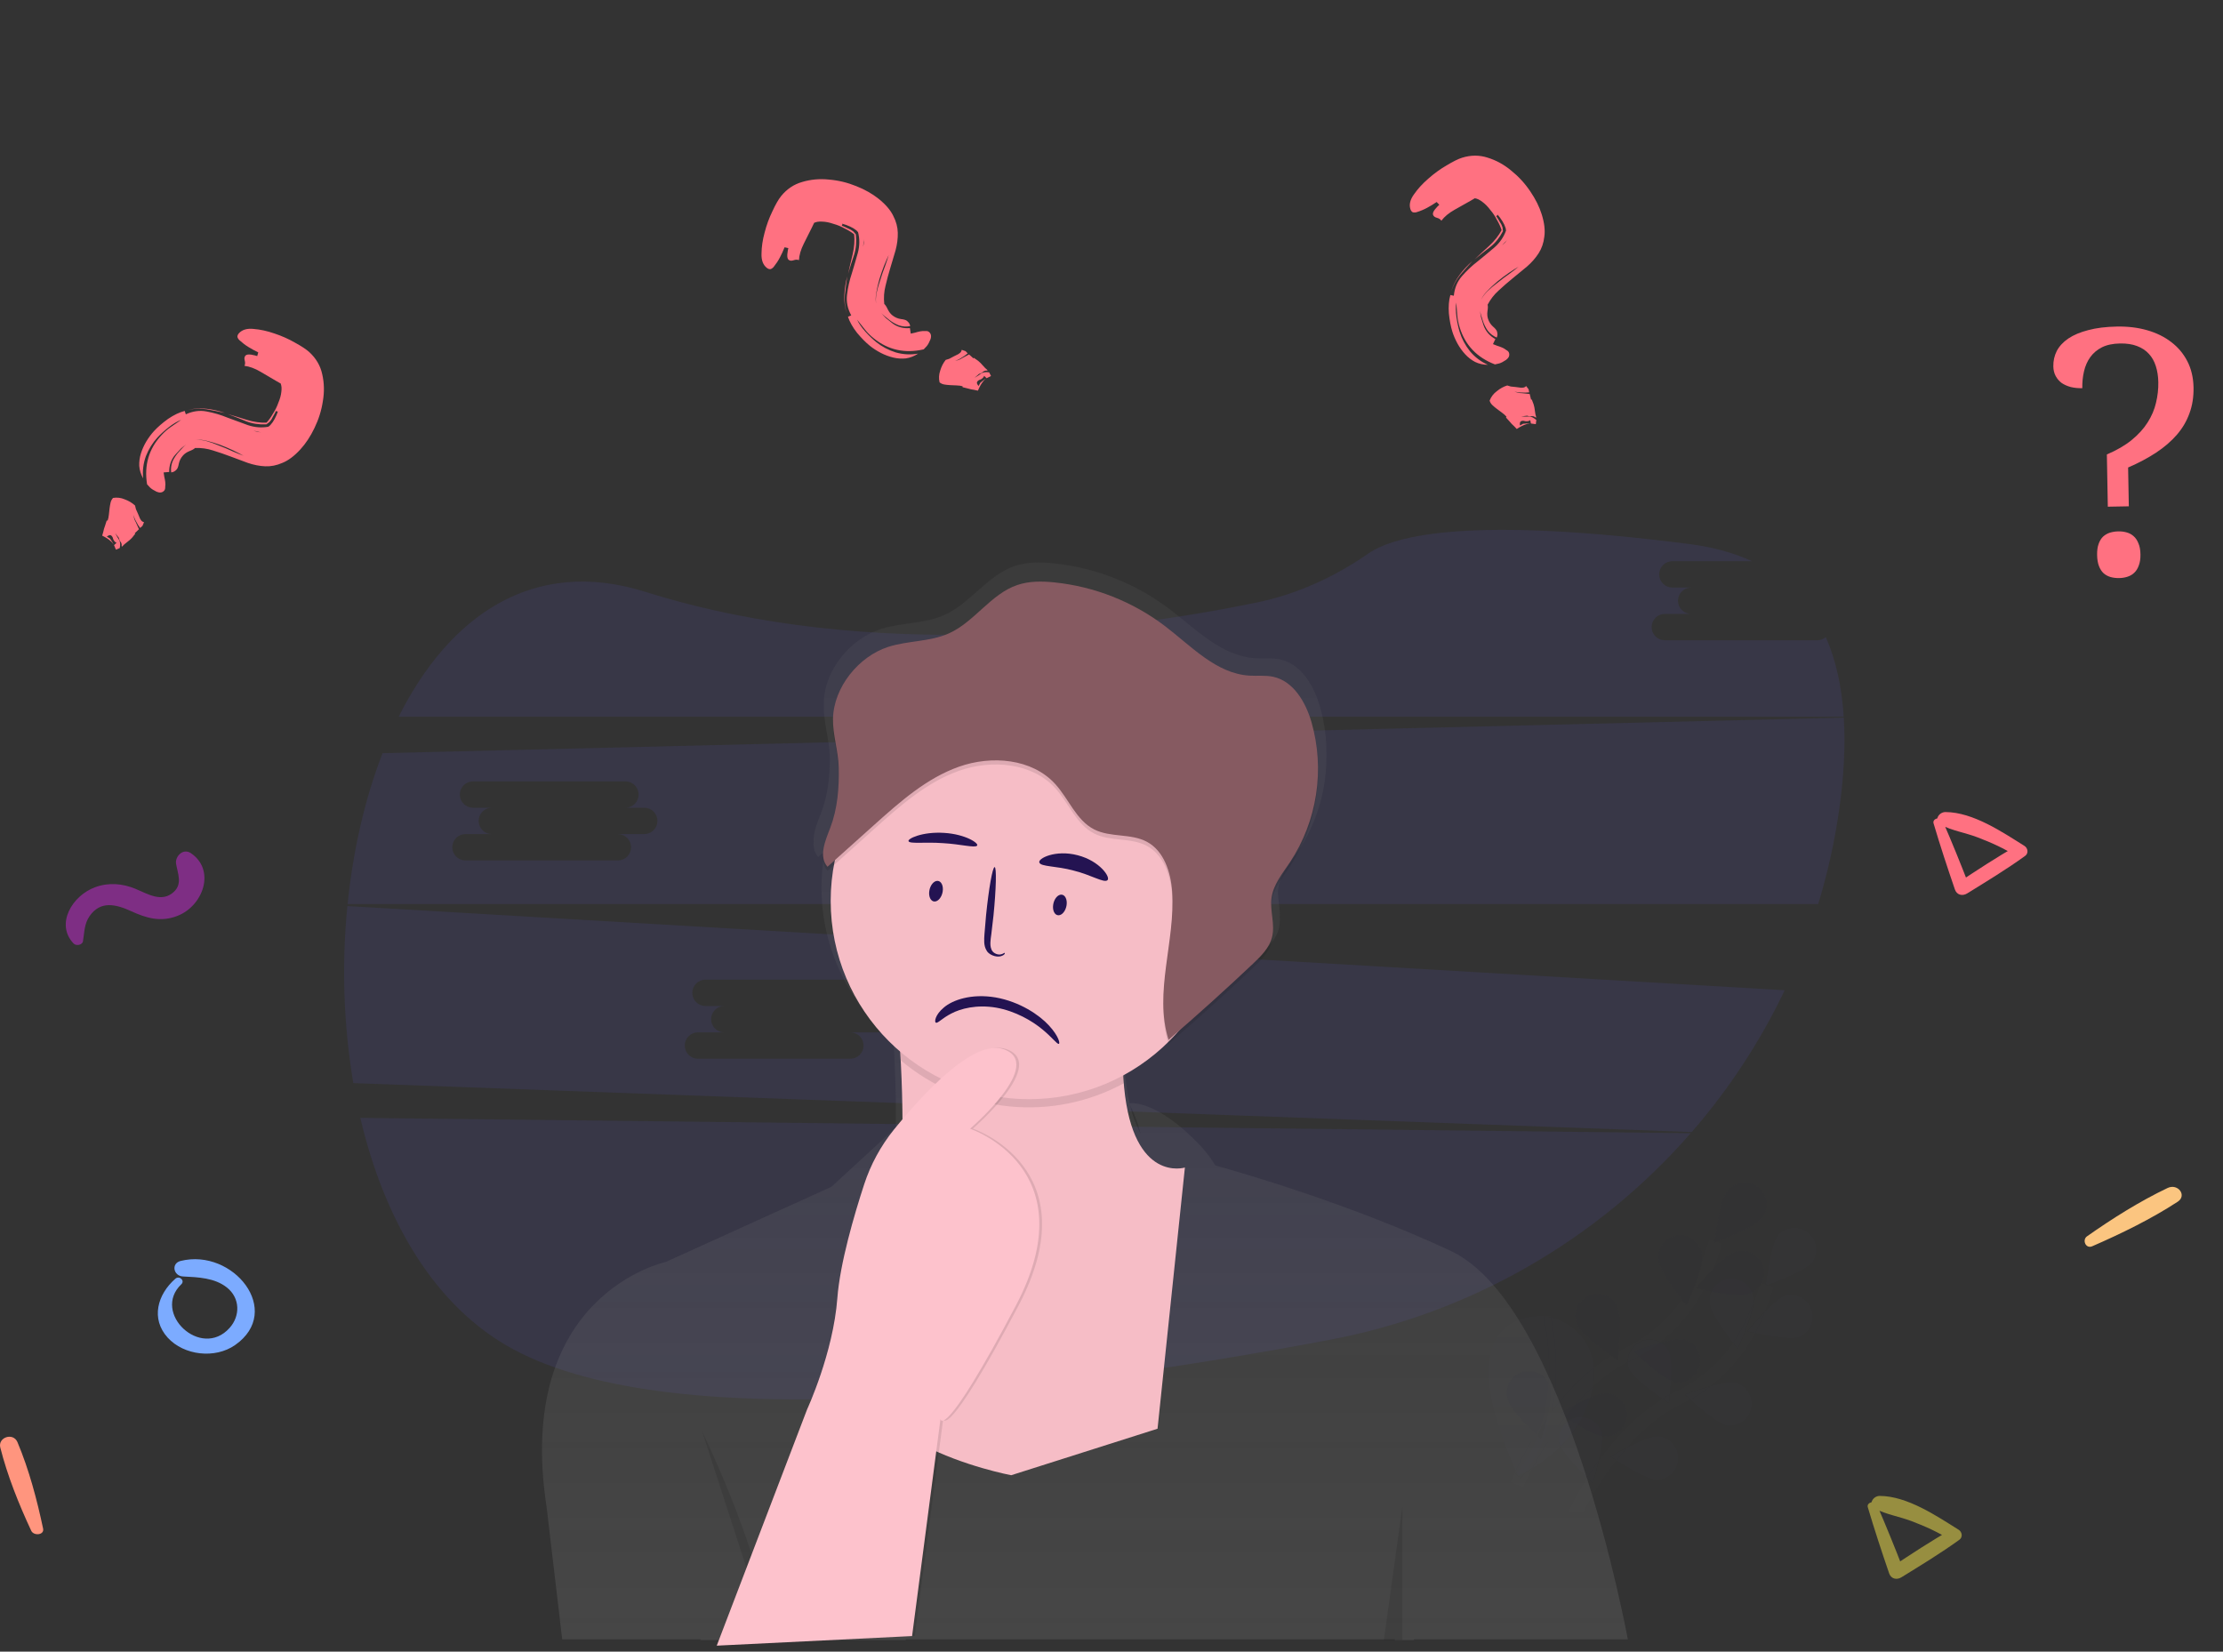 <svg viewBox="0 0 323 240" fill="none" xmlns="http://www.w3.org/2000/svg">
<rect x="0" y="0" width="323" height="240" fill="#333333" stroke="none"/>
<g opacity="0.1">
<path opacity="0.1" d="M224.555 191.286C224.555 191.286 208.992 189.265 220.599 214.453C220.599 214.453 231.176 209.92 231.597 199.697C231.683 197.707 231.036 195.755 229.778 194.211C228.521 192.667 226.741 191.637 224.776 191.317L224.555 191.286Z" fill="#6C63FF"/>
<path opacity="0.1" d="M224.784 191.248C224.784 191.248 228.307 205.292 220.611 214.455" stroke="#535461" stroke-miterlimit="10"/>
<path opacity="0.1" d="M220.4 215.752C220.4 215.752 226.004 201.942 236.467 196.819C240.873 194.699 244.472 191.205 246.723 186.864C247.774 184.797 248.634 182.637 249.292 180.412" stroke="#556153" stroke-width="2" stroke-miterlimit="10"/>
<path opacity="0.1" d="M255.867 177.148C254.776 178.519 249.131 180.526 249.131 180.526C249.131 180.526 249.81 174.564 250.901 173.203C251.15 172.848 251.469 172.547 251.839 172.32C252.208 172.092 252.62 171.943 253.049 171.881C253.479 171.818 253.916 171.845 254.335 171.958C254.754 172.071 255.145 172.269 255.484 172.539C255.824 172.809 256.105 173.145 256.309 173.528C256.514 173.91 256.638 174.331 256.674 174.763C256.71 175.195 256.657 175.63 256.519 176.041C256.38 176.453 256.159 176.831 255.869 177.153L255.867 177.148Z" fill="#6C63FF"/>
<path opacity="0.1" d="M253.93 188.007C252.268 188.565 246.442 187.176 246.442 187.176C246.442 187.176 250.248 182.55 251.909 181.992C252.311 181.827 252.743 181.746 253.178 181.755C253.613 181.764 254.041 181.862 254.437 182.042C254.832 182.223 255.186 182.483 255.477 182.806C255.768 183.13 255.99 183.509 256.128 183.921C256.267 184.333 256.319 184.77 256.282 185.203C256.246 185.636 256.12 186.057 255.914 186.44C255.708 186.823 255.426 187.16 255.084 187.429C254.743 187.699 254.35 187.895 253.93 188.007Z" fill="#6C63FF"/>
<path opacity="0.1" d="M243.426 200.845C241.711 200.49 237.381 196.349 237.381 196.349C237.381 196.349 243.001 194.276 244.718 194.632C245.495 194.848 246.16 195.352 246.58 196.041C246.999 196.729 247.141 197.552 246.977 198.341C246.813 199.131 246.355 199.829 245.695 200.293C245.036 200.758 244.225 200.954 243.426 200.843V200.845Z" fill="#6C63FF"/>
<path opacity="0.1" d="M233.292 208.77C231.541 208.708 226.574 205.36 226.574 205.36C226.574 205.36 231.764 202.363 233.515 202.427C234.317 202.509 235.059 202.892 235.589 203.5C236.119 204.108 236.398 204.895 236.37 205.701C236.342 206.508 236.008 207.273 235.437 207.842C234.865 208.412 234.098 208.742 233.292 208.768V208.77Z" fill="#6C63FF"/>
<path opacity="0.1" d="M241.018 183.288C241.242 185.026 245.036 189.66 245.036 189.66C245.036 189.66 247.533 184.216 247.311 182.477C247.283 182.043 247.167 181.619 246.97 181.231C246.772 180.844 246.497 180.501 246.161 180.224C245.826 179.947 245.437 179.742 245.019 179.622C244.601 179.501 244.163 179.468 243.731 179.523C243.3 179.579 242.885 179.722 242.511 179.945C242.137 180.167 241.813 180.464 241.559 180.817C241.304 181.17 241.125 181.571 241.032 181.996C240.939 182.421 240.934 182.861 241.018 183.288Z" fill="#6C63FF"/>
<path opacity="0.1" d="M229.282 192.714C230.015 194.304 235.023 197.592 235.023 197.592C235.023 197.592 235.778 191.649 235.045 190.06C234.888 189.654 234.651 189.284 234.346 188.974C234.041 188.664 233.676 188.42 233.274 188.256C232.871 188.093 232.439 188.013 232.004 188.024C231.569 188.034 231.141 188.133 230.747 188.315C230.352 188.497 229.999 188.758 229.709 189.082C229.419 189.406 229.198 189.786 229.061 190.198C228.924 190.611 228.873 191.047 228.911 191.48C228.949 191.913 229.075 192.334 229.282 192.716V192.714Z" fill="#6C63FF"/>
<path opacity="0.1" d="M219.132 203.432C219.585 205.125 223.967 209.211 223.967 209.211C223.967 209.211 225.715 203.482 225.26 201.789C225.176 201.362 225.004 200.957 224.757 200.599C224.509 200.241 224.191 199.938 223.821 199.708C223.452 199.478 223.039 199.326 222.608 199.262C222.178 199.198 221.739 199.224 221.318 199.336C220.898 199.449 220.505 199.647 220.164 199.918C219.823 200.188 219.542 200.526 219.337 200.91C219.132 201.294 219.008 201.716 218.973 202.15C218.938 202.584 218.992 203.02 219.132 203.432Z" fill="#6C63FF"/>
<path opacity="0.25" d="M255.867 177.148C254.776 178.519 249.131 180.526 249.131 180.526C249.131 180.526 249.81 174.564 250.901 173.203C251.15 172.848 251.469 172.547 251.839 172.32C252.208 172.092 252.62 171.943 253.049 171.881C253.479 171.818 253.916 171.845 254.335 171.958C254.754 172.071 255.145 172.269 255.484 172.539C255.824 172.809 256.105 173.145 256.309 173.528C256.514 173.91 256.638 174.331 256.674 174.763C256.71 175.195 256.657 175.63 256.519 176.041C256.38 176.453 256.159 176.831 255.869 177.153L255.867 177.148Z" fill="black"/>
<path opacity="0.25" d="M253.93 188.007C252.268 188.565 246.442 187.176 246.442 187.176C246.442 187.176 250.248 182.55 251.909 181.992C252.311 181.827 252.743 181.746 253.178 181.755C253.613 181.764 254.041 181.862 254.437 182.042C254.832 182.223 255.186 182.483 255.477 182.806C255.768 183.13 255.99 183.509 256.128 183.921C256.267 184.333 256.319 184.77 256.282 185.203C256.246 185.636 256.12 186.057 255.914 186.44C255.708 186.823 255.426 187.16 255.084 187.429C254.743 187.699 254.35 187.895 253.93 188.007Z" fill="black"/>
<path opacity="0.25" d="M243.426 200.845C241.711 200.49 237.381 196.349 237.381 196.349C237.381 196.349 243.001 194.276 244.718 194.632C245.495 194.848 246.16 195.352 246.58 196.041C246.999 196.729 247.141 197.552 246.977 198.341C246.813 199.131 246.355 199.829 245.695 200.293C245.036 200.758 244.225 200.954 243.426 200.843V200.845Z" fill="black"/>
<path opacity="0.25" d="M233.292 208.77C231.541 208.708 226.574 205.36 226.574 205.36C226.574 205.36 231.764 202.363 233.515 202.427C234.317 202.509 235.059 202.892 235.589 203.5C236.119 204.108 236.398 204.895 236.37 205.701C236.342 206.508 236.008 207.273 235.437 207.842C234.865 208.412 234.098 208.742 233.292 208.768V208.77Z" fill="black"/>
<path opacity="0.25" d="M241.018 183.288C241.242 185.026 245.036 189.66 245.036 189.66C245.036 189.66 247.533 184.216 247.311 182.477C247.283 182.043 247.167 181.619 246.97 181.231C246.772 180.844 246.497 180.501 246.161 180.224C245.826 179.947 245.437 179.742 245.019 179.622C244.601 179.501 244.163 179.468 243.731 179.523C243.3 179.579 242.885 179.722 242.511 179.945C242.137 180.167 241.813 180.464 241.559 180.817C241.304 181.17 241.125 181.571 241.032 181.996C240.939 182.421 240.934 182.861 241.018 183.288Z" fill="black"/>
<path opacity="0.25" d="M229.282 192.714C230.015 194.304 235.023 197.592 235.023 197.592C235.023 197.592 235.778 191.649 235.045 190.06C234.888 189.654 234.651 189.284 234.346 188.974C234.041 188.664 233.676 188.42 233.274 188.256C232.871 188.093 232.439 188.013 232.004 188.024C231.569 188.034 231.141 188.133 230.747 188.315C230.352 188.497 229.999 188.758 229.709 189.082C229.419 189.406 229.198 189.786 229.061 190.198C228.924 190.611 228.873 191.047 228.911 191.48C228.949 191.913 229.075 192.334 229.282 192.716V192.714Z" fill="black"/>
<path opacity="0.25" d="M219.132 203.432C219.585 205.125 223.967 209.211 223.967 209.211C223.967 209.211 225.715 203.482 225.26 201.789C225.176 201.362 225.004 200.957 224.757 200.599C224.509 200.241 224.191 199.938 223.821 199.708C223.452 199.478 223.039 199.326 222.608 199.262C222.178 199.198 221.739 199.224 221.318 199.336C220.898 199.449 220.505 199.647 220.164 199.918C219.823 200.188 219.542 200.526 219.337 200.91C219.132 201.294 219.008 201.716 218.973 202.15C218.938 202.584 218.992 203.02 219.132 203.432Z" fill="black"/>
<path opacity="0.1" d="M227.863 222.035C227.863 222.035 233.467 208.225 243.931 203.103C248.335 200.98 251.931 197.486 254.18 193.145C255.232 191.078 256.092 188.918 256.749 186.693" stroke="#556153" stroke-width="2" stroke-miterlimit="10"/>
<path opacity="0.1" d="M263.321 183.427C262.23 184.798 256.584 186.805 256.584 186.805C256.584 186.805 257.264 180.843 258.355 179.482C258.896 178.88 259.647 178.508 260.454 178.441C261.261 178.373 262.063 178.616 262.697 179.12C263.331 179.624 263.749 180.351 263.865 181.153C263.981 181.954 263.787 182.769 263.322 183.433L263.321 183.427Z" fill="#6C63FF"/>
<path opacity="0.1" d="M261.387 194.286C259.726 194.844 253.9 193.455 253.9 193.455C253.9 193.455 257.705 188.829 259.366 188.271C260.147 188.064 260.977 188.162 261.688 188.544C262.399 188.927 262.938 189.566 263.195 190.331C263.452 191.097 263.409 191.932 263.073 192.666C262.737 193.4 262.134 193.98 261.387 194.286Z" fill="#6C63FF"/>
<path opacity="0.1" d="M250.883 207.132C249.169 206.776 244.839 202.635 244.839 202.635C244.839 202.635 250.458 200.563 252.175 200.919C252.952 201.135 253.617 201.639 254.037 202.328C254.456 203.016 254.598 203.839 254.434 204.628C254.27 205.418 253.812 206.116 253.153 206.58C252.493 207.045 251.682 207.241 250.883 207.13V207.132Z" fill="#6C63FF"/>
<path opacity="0.1" d="M240.748 215.047C238.997 214.985 234.029 211.637 234.029 211.637C234.029 211.637 239.219 208.644 240.97 208.706C241.773 208.788 242.514 209.171 243.044 209.779C243.575 210.387 243.854 211.174 243.826 211.98C243.797 212.787 243.464 213.552 242.892 214.121C242.32 214.691 241.554 215.021 240.748 215.047Z" fill="#6C63FF"/>
<path opacity="0.1" d="M248.473 189.575C248.698 191.313 252.491 195.947 252.491 195.947C252.491 195.947 254.989 190.503 254.766 188.764C254.739 188.33 254.623 187.906 254.425 187.518C254.227 187.131 253.952 186.788 253.617 186.511C253.281 186.234 252.893 186.029 252.475 185.909C252.057 185.788 251.618 185.755 251.187 185.81C250.756 185.866 250.34 186.009 249.966 186.232C249.593 186.454 249.269 186.751 249.014 187.104C248.76 187.457 248.581 187.858 248.487 188.283C248.394 188.708 248.39 189.148 248.473 189.575Z" fill="#6C63FF"/>
<path opacity="0.1" d="M236.74 198.985C237.473 200.575 242.48 203.864 242.48 203.864C242.48 203.864 243.235 197.92 242.502 196.331C242.117 195.62 241.477 195.083 240.71 194.828C239.944 194.573 239.109 194.619 238.375 194.958C237.642 195.296 237.064 195.901 236.761 196.649C236.457 197.397 236.449 198.234 236.74 198.987V198.985Z" fill="#6C63FF"/>
<path opacity="0.1" d="M226.59 209.715C227.043 211.408 231.424 215.494 231.424 215.494C231.424 215.494 233.173 209.765 232.718 208.072C232.458 207.308 231.917 206.672 231.205 206.292C230.494 205.913 229.664 205.818 228.885 206.027C228.106 206.235 227.435 206.733 227.009 207.418C226.583 208.103 226.433 208.924 226.59 209.715Z" fill="#6C63FF"/>
</g>
<path opacity="0.1" d="M52.355 162.438C55.804 177.181 63.107 189.926 74.647 196.104C98.631 208.943 152.721 202.322 193.09 194.713C213.487 190.883 232.002 180.3 245.654 164.669L52.355 162.438Z" fill="#6C63FF"/>
<path opacity="0.1" d="M264.046 93.037H241.896C241.388 93.037 240.901 92.836 240.542 92.477C240.183 92.118 239.982 91.631 239.982 91.123C239.982 90.615 240.183 90.128 240.542 89.769C240.901 89.41 241.388 89.208 241.896 89.208H245.725C245.217 89.208 244.73 89.007 244.371 88.648C244.012 88.289 243.811 87.802 243.811 87.294C243.811 86.786 244.012 86.299 244.371 85.94C244.73 85.581 245.217 85.379 245.725 85.379H242.991C242.483 85.379 241.996 85.178 241.637 84.819C241.278 84.46 241.076 83.973 241.076 83.465C241.076 82.957 241.278 82.47 241.637 82.111C241.996 81.752 242.483 81.55 242.991 81.55H254.552C251.986 80.358 248.988 79.51 245.534 79.064C214.012 75.015 202.757 77.693 198.787 80.455C193.889 83.853 188.424 86.353 182.584 87.557C163.133 91.565 126.76 96.394 93.793 86.007C77.407 80.841 65.229 89.568 57.93 104.145H267.891C267.617 99.909 266.796 95.998 265.29 92.573C264.944 92.872 264.503 93.037 264.046 93.037Z" fill="#6C63FF"/>
<path opacity="0.1" d="M50.475 131.664C49.624 140.239 49.914 148.889 51.335 157.388L245.805 164.5C251.218 158.273 255.763 151.341 259.316 143.894L50.475 131.664ZM127.39 150.014H123.561C124.069 150.014 124.556 150.216 124.915 150.575C125.274 150.934 125.475 151.421 125.475 151.929C125.475 152.437 125.274 152.924 124.915 153.283C124.556 153.642 124.069 153.843 123.561 153.843H101.411C100.903 153.843 100.416 153.642 100.057 153.283C99.698 152.924 99.497 152.437 99.497 151.929C99.497 151.421 99.698 150.934 100.057 150.575C100.416 150.216 100.903 150.014 101.411 150.014H105.24C104.732 150.014 104.245 149.813 103.886 149.454C103.527 149.094 103.326 148.608 103.326 148.1C103.326 147.592 103.527 147.105 103.886 146.746C104.245 146.387 104.732 146.185 105.24 146.185H102.506C101.998 146.185 101.511 145.984 101.152 145.624C100.793 145.265 100.591 144.778 100.591 144.271C100.591 143.763 100.793 143.276 101.152 142.917C101.511 142.558 101.998 142.356 102.506 142.356H124.656C125.163 142.356 125.65 142.558 126.009 142.917C126.368 143.276 126.57 143.763 126.57 144.271C126.57 144.778 126.368 145.265 126.009 145.624C125.65 145.984 125.163 146.185 124.656 146.185H127.39C127.898 146.185 128.385 146.387 128.744 146.746C129.103 147.105 129.304 147.592 129.304 148.1C129.304 148.608 129.103 149.094 128.744 149.454C128.385 149.813 127.898 150.014 127.39 150.014Z" fill="#6C63FF"/>
<path opacity="0.1" d="M267.901 104.278L55.586 109.445C53.004 116.083 51.301 123.589 50.507 131.368H264.181C265.576 126.798 266.608 122.125 267.267 117.393C267.903 112.821 268.157 108.397 267.901 104.278ZM93.61 121.202H89.781C90.289 121.202 90.776 121.404 91.135 121.763C91.494 122.122 91.695 122.609 91.695 123.117C91.695 123.624 91.494 124.111 91.135 124.47C90.776 124.829 90.289 125.031 89.781 125.031H67.631C67.123 125.031 66.636 124.829 66.277 124.47C65.918 124.111 65.717 123.624 65.717 123.117C65.717 122.609 65.918 122.122 66.277 121.763C66.636 121.404 67.123 121.202 67.631 121.202H71.46C70.953 121.202 70.466 121 70.106 120.641C69.747 120.282 69.546 119.795 69.546 119.288C69.546 118.78 69.747 118.293 70.106 117.934C70.466 117.575 70.953 117.373 71.46 117.373H68.726C68.218 117.373 67.731 117.171 67.372 116.812C67.013 116.453 66.811 115.966 66.811 115.458C66.811 114.951 67.013 114.464 67.372 114.105C67.731 113.746 68.218 113.544 68.726 113.544H90.876C91.383 113.544 91.871 113.746 92.23 114.105C92.589 114.464 92.79 114.951 92.79 115.458C92.79 115.966 92.589 116.453 92.23 116.812C91.871 117.171 91.383 117.373 90.876 117.373H93.61C94.118 117.373 94.605 117.575 94.964 117.934C95.323 118.293 95.525 118.78 95.525 119.288C95.525 119.795 95.323 120.282 94.964 120.641C94.605 121 94.118 121.202 93.61 121.202Z" fill="#6C63FF"/>
<path d="M236.521 238.21C236.521 238.21 227.667 189.646 210.783 181.766C196.476 175.083 181.005 170.578 176.605 169.356C175.948 168.298 175.189 167.307 174.338 166.398C168.325 160.121 164.713 160.238 164.129 160.315C163.851 159.071 163.652 157.81 163.532 156.54C163.515 156.341 163.497 156.156 163.481 155.96L163.532 155.934C163.497 155.558 163.465 155.171 163.437 154.771C165.892 153.461 168.151 151.816 170.151 149.881C170.177 149.967 170.199 150.052 170.227 150.14C174.56 146.477 178.804 142.715 182.958 138.853C184.15 137.738 185.402 136.528 185.807 134.956C185.937 134.416 185.987 133.859 185.956 133.303C186.01 132.111 185.728 130.893 185.68 129.685C185.68 129.486 185.702 129.301 185.728 129.113C186.006 127.135 187.381 125.512 188.51 123.853C191.33 119.66 192.801 114.706 192.728 109.653C192.759 107.232 192.424 104.821 191.735 102.5C190.855 99.555 189.022 96.461 185.972 95.817C184.792 95.569 183.566 95.724 182.362 95.647C177.376 95.329 173.645 91.275 169.669 88.304C164.816 84.696 159.077 82.469 153.061 81.858C151.183 81.66 149.244 81.646 147.457 82.242C143.445 83.577 141.009 87.7 137.144 89.395C134.287 90.655 130.985 90.45 128.004 91.396C123.567 92.807 119.801 97.357 119.702 102.033C119.702 102.206 119.702 102.379 119.702 102.552C119.702 102.581 119.702 102.611 119.702 102.639C119.652 105.002 120.497 107.408 120.564 109.826C120.564 110.045 120.568 110.264 120.574 110.484C120.552 113.095 120.24 115.714 119.289 118.168C118.776 119.489 118.116 121.019 118.224 122.341C118.164 123.149 118.321 123.908 118.883 124.526L119.843 123.68C119.521 125.422 119.36 127.19 119.36 128.962C119.36 137.891 123.422 145.887 129.828 151.268C129.865 151.863 129.901 152.5 129.935 153.18C130.086 156.125 130.206 159.819 130.172 163.844L120.801 172.458L96.71 183.387C96.71 183.387 74.677 188.041 79.422 218.993L81.688 238.212H101.803L101.757 238.313H131.612L131.63 238.212H202.664L202.65 238.313H205.432V238.212L236.521 238.21ZM164.305 160.808C164.914 162.068 165.394 163.386 165.736 164.742C165.033 163.437 164.514 162.041 164.192 160.593L164.222 160.647L164.305 160.808ZM130.164 164.782C130.164 165.161 130.157 165.543 130.144 165.929L130.096 165.996C130.093 165.587 130.116 165.178 130.164 164.772V164.782Z" fill="url(#paint0_linear)"/>
<path d="M172.164 169.656L168.19 207.609L146.929 214.365C146.929 214.365 119.309 209.199 126.462 194.296C131.551 183.695 131.41 164.75 130.905 154.696C130.706 150.614 130.436 147.997 130.436 147.997C130.436 147.997 166.601 116.403 163.62 144.818C163.044 150.32 163.01 154.622 163.33 157.984C164.671 171.981 172.164 169.656 172.164 169.656Z" fill="#FDC2CC"/>
<path opacity="0.03" d="M172.164 169.656L168.19 207.609L146.929 214.365C146.929 214.365 119.309 209.199 126.462 194.296C131.551 183.695 131.41 164.75 130.905 154.696C130.706 150.614 130.436 147.997 130.436 147.997C130.436 147.997 166.601 116.403 163.62 144.818C163.044 150.32 163.01 154.622 163.33 157.984C164.671 171.981 172.164 169.656 172.164 169.656Z" fill="black"/>
<path opacity="0.1" d="M163.62 144.222C163.044 149.724 163.01 154.026 163.33 157.388C158.224 160.176 152.395 161.353 146.608 160.766C140.821 160.179 135.347 157.855 130.905 154.1C130.706 150.018 130.436 147.401 130.436 147.401C130.436 147.401 166.6 115.807 163.62 144.222Z" fill="black"/>
<path d="M149.512 159.723C165.424 159.723 178.324 146.823 178.324 130.911C178.324 114.998 165.424 102.098 149.512 102.098C133.599 102.098 120.699 114.998 120.699 130.911C120.699 146.823 133.599 159.723 149.512 159.723Z" fill="#FDC2CC"/>
<path opacity="0.03" d="M149.512 159.723C165.424 159.723 178.324 146.823 178.324 130.911C178.324 114.998 165.424 102.098 149.512 102.098C133.599 102.098 120.699 114.998 120.699 130.911C120.699 146.823 133.599 159.723 149.512 159.723Z" fill="black"/>
<path d="M145.979 138.462C146.015 138.454 146.083 138.749 145.411 138.953C144.71 139.147 143.59 138.724 143.3 138.03C142.926 137.362 142.985 136.553 143.043 135.722C143.117 134.839 143.194 133.938 143.275 132.992C143.665 129.119 144.221 125.99 144.519 126C144.816 126.013 144.741 129.161 144.353 133.035C144.243 133.978 144.138 134.88 144.036 135.762C143.918 136.601 143.808 137.332 144.032 137.896C144.198 138.464 144.864 138.744 145.299 138.701C145.741 138.654 145.903 138.426 145.979 138.462Z" fill="#241352"/>
<path d="M153.838 151.684C153.561 151.725 152.915 150.772 151.434 149.564C149.996 148.366 147.538 146.911 144.723 146.419C141.911 145.943 139.554 146.565 138.211 147.283C136.823 147.996 136.262 148.741 135.978 148.601C135.751 148.511 135.847 147.474 137.156 146.39C138.407 145.324 141.113 144.34 144.652 144.936C148.197 145.562 151.041 147.503 152.422 149.025C153.854 150.581 154.06 151.672 153.838 151.684Z" fill="#241352"/>
<path d="M151.017 125.332C150.767 124.762 153.34 123.424 156.584 124.277C159.836 125.111 161.409 127.523 160.909 127.903C160.431 128.353 158.545 127.13 155.994 126.503C153.461 125.809 151.209 125.959 151.017 125.332Z" fill="#241352"/>
<path d="M132.02 122.253C131.76 121.9 134.018 120.817 137.175 121.027C140.333 121.219 142.298 122.569 141.963 122.885C141.643 123.244 139.587 122.661 136.998 122.517C134.408 122.331 132.245 122.647 132.02 122.253Z" fill="#241352"/>
<path d="M153.777 133C153.236 132.982 152.902 132.294 153.026 131.466C153.146 130.637 153.687 129.982 154.223 130C154.76 130.018 155.098 130.706 154.974 131.534C154.85 132.361 154.317 133.018 153.777 133Z" fill="#241352"/>
<path d="M135.777 131C135.236 130.982 134.902 130.294 135.026 129.466C135.146 128.637 135.687 127.982 136.223 128C136.76 128.018 137.098 128.706 136.974 129.534C136.85 130.361 136.317 131.018 135.777 131Z" fill="#241352"/>
<path opacity="0.1" d="M102.021 208.007C102.021 208.007 111.36 227.082 111.857 238.309L102.021 208.007Z" fill="black"/>
<path opacity="0.1" d="M203.758 218.937L201.076 238.311H203.758V218.937Z" fill="black"/>
<path opacity="0.1" d="M104.54 239.113L117.68 204.75C117.68 204.75 121.459 196.607 122.063 188.62C122.667 180.632 127.414 167.867 127.414 167.867C127.414 167.867 139.886 150.346 146.155 152.427C152.424 154.508 141.35 164.002 141.35 164.002C141.35 164.002 158.54 169.726 147.981 189.739C137.421 209.752 137.048 206.189 137.048 206.189L132.921 237.725L104.54 239.113Z" fill="black"/>
<path d="M104.143 239.133L117.283 204.769C117.283 204.769 121.062 196.626 121.666 188.639C122.051 183.561 124.109 176.551 125.557 172.118C126.502 169.219 127.969 166.518 129.886 164.147C133.95 159.126 141.378 150.986 145.758 152.443C152.027 154.523 140.953 164.017 140.953 164.017C140.953 164.017 158.143 169.742 147.584 189.755C137.024 209.768 136.651 206.205 136.651 206.205L132.524 237.74L104.143 239.133Z" fill="#FDC2CC"/>
<path opacity="0.15" d="M158.354 115.312C158.683 115.312 158.95 115.045 158.95 114.716C158.95 114.387 158.683 114.12 158.354 114.12C158.025 114.12 157.758 114.387 157.758 114.716C157.758 115.045 158.025 115.312 158.354 115.312Z" fill="white"/>
<path opacity="0.15" d="M155.572 116.505C155.902 116.505 156.168 116.238 156.168 115.908C156.168 115.579 155.902 115.312 155.572 115.312C155.243 115.312 154.976 115.579 154.976 115.908C154.976 116.238 155.243 116.505 155.572 116.505Z" fill="white"/>
<path opacity="0.1" d="M129.043 94.601C131.918 93.671 135.11 93.872 137.868 92.636C141.597 90.963 143.948 86.913 147.819 85.602C149.544 85.018 151.415 85.04 153.226 85.226C159.047 85.832 164.59 88.022 169.253 91.559C173.09 94.478 176.691 98.458 181.501 98.77C182.664 98.846 183.846 98.693 184.985 98.937C187.934 99.569 189.7 102.607 190.548 105.494C191.53 108.916 191.76 112.509 191.223 116.028C190.686 119.547 189.394 122.908 187.437 125.881C186.348 127.511 185.02 129.106 184.752 131.048C184.49 132.951 185.301 134.925 184.828 136.788C184.43 138.332 183.238 139.521 182.078 140.616C178.07 144.405 173.975 148.098 169.792 151.693C167.618 144.786 170.807 137.349 170.31 130.126C170.112 127.312 169.118 124.24 166.636 122.913C164.313 121.673 161.345 122.317 158.994 121.124C156.371 119.803 155.294 116.673 153.311 114.508C149.933 110.812 144.069 110.335 139.346 112.004C134.623 113.673 130.762 117.107 127.026 120.455L120.237 126.545C118.911 125.051 119.917 122.758 120.634 120.89C121.703 118.09 121.937 115.072 121.866 112.099C121.808 109.715 120.986 107.36 121.033 105.039C121.129 100.461 124.761 95.986 129.043 94.601Z" fill="black"/>
<path d="M129.043 94.005C131.918 93.075 135.11 93.276 137.868 92.04C141.597 90.367 143.948 86.317 147.819 85.006C149.544 84.422 151.415 84.444 153.226 84.63C159.047 85.236 164.59 87.426 169.253 90.963C173.09 93.882 176.691 97.862 181.501 98.174C182.664 98.25 183.846 98.097 184.985 98.341C187.934 98.973 189.7 102.011 190.548 104.898C191.53 108.32 191.76 111.913 191.223 115.432C190.686 118.951 189.394 122.312 187.437 125.285C186.348 126.915 185.02 128.51 184.752 130.452C184.49 132.355 185.301 134.329 184.828 136.192C184.43 137.736 183.238 138.925 182.078 140.02C178.07 143.81 173.975 147.502 169.792 151.097C167.618 144.19 170.807 136.753 170.31 129.53C170.112 126.716 169.118 123.644 166.636 122.317C164.313 121.077 161.345 121.721 158.994 120.528C156.371 119.207 155.294 116.077 153.311 113.912C149.933 110.216 144.069 109.739 139.346 111.408C134.623 113.077 130.762 116.511 127.026 119.859L120.237 125.949C118.911 124.455 119.917 122.162 120.634 120.294C121.703 117.494 121.937 114.476 121.866 111.503C121.808 109.119 120.986 106.764 121.033 104.443C121.129 99.865 124.761 95.39 129.043 94.005Z" fill="#865A61"/>
<path d="M25.48 185.812C22.871 188.09 21.878 191.638 24.367 194.375C26.709 196.953 31.243 197.499 34.169 195.444C41.233 190.486 33.87 181.335 26.247 183.229C24.835 183.579 25.188 185.41 26.582 185.482C28.811 185.597 31.197 185.676 32.978 187.095C34.89 188.622 34.931 191.203 33.362 192.958C29.208 197.605 21.989 190.762 26.355 186.607C26.904 186.083 26.056 185.309 25.48 185.812Z" fill="#7CABFF"/>
<path d="M280.943 119.639C281.9 122.869 282.954 126.065 284.049 129.259C284.311 130.028 285.111 130.268 285.837 129.819C288.693 128.055 291.549 126.322 294.254 124.369C294.774 123.993 294.659 123.236 294.144 122.914C290.978 120.937 286.702 118.02 282.684 118C281.661 117.994 280.947 119.302 281.983 119.846C283.605 120.696 285.546 120.999 287.28 121.655C289.281 122.41 291.258 123.298 293.024 124.444C293.063 123.914 293.102 123.383 293.143 122.852C290.119 124.547 287.273 126.444 284.399 128.335C284.965 128.437 285.53 128.542 286.096 128.644C284.869 125.489 283.61 122.356 282.25 119.246C281.963 118.591 280.739 118.95 280.943 119.639Z" fill="#FF7181"/>
<path d="M304.005 181.093C308.248 179.244 312.591 177.12 316.416 174.625C317.82 173.708 316.437 171.92 314.956 172.625C310.868 174.572 306.884 177.088 303.238 179.654C302.506 180.169 303.044 181.511 304.005 181.093Z" fill="#FBC580"/>
<path d="M6.263 222.126C5.377 217.924 4.221 213.563 2.539 209.565C1.921 208.096 -0.332 208.858 0.042 210.34C1.073 214.431 2.737 218.575 4.538 222.435C4.9 223.21 6.464 223.077 6.263 222.126Z" fill="#FF957E"/>
<path d="M12.057 136.776C12.271 135.481 12.23 134.249 13.028 133.107C14.616 130.833 16.871 131.405 19.056 132.405C21.281 133.424 23.375 134.034 25.793 133.083C29.572 131.595 31.344 126.414 27.739 123.976C26.572 123.186 25.422 124.49 25.58 125.486C25.796 126.882 26.557 128.415 25.243 129.614C23.49 131.216 21.431 129.871 19.679 129.152C17.786 128.375 15.773 128.205 13.822 128.922C10.46 130.159 8.022 134.305 10.692 137.103C11.067 137.499 11.967 137.321 12.057 136.776Z" fill="#7E2E84"/>
<path d="M271.388 219.012C272.345 222.244 273.399 225.438 274.493 228.632C274.756 229.401 275.556 229.641 276.282 229.193C279.138 227.43 281.994 225.695 284.697 223.742C285.217 223.366 285.104 222.609 284.589 222.288C281.423 220.311 277.145 217.393 273.127 217.373C272.106 217.367 271.392 218.675 272.428 219.219C274.05 220.069 275.991 220.373 277.723 221.028C279.724 221.783 281.703 222.671 283.468 223.817L283.586 222.226C280.564 223.92 277.718 225.817 274.844 227.708C275.408 227.811 275.975 227.915 276.541 228.018C275.314 224.863 274.055 221.729 272.695 218.619C272.408 217.964 271.184 218.323 271.388 219.012Z" fill="#978E40"/>
<path d="M309.316 73.573L306.264 73.628L306.126 66.037C307.563 65.424 308.763 64.727 309.726 63.944C310.704 63.145 311.478 62.292 312.048 61.387C312.633 60.464 313.039 59.513 313.265 58.532C313.507 57.535 313.619 56.539 313.601 55.547C313.585 54.684 313.465 53.905 313.241 53.209C313.016 52.497 312.68 51.901 312.232 51.421C311.783 50.924 311.206 50.544 310.502 50.28C309.813 50.016 308.989 49.893 308.029 49.91C306.987 49.929 306.111 50.116 305.402 50.471C304.708 50.826 304.147 51.3 303.718 51.894C303.29 52.488 302.985 53.177 302.804 53.962C302.623 54.73 302.54 55.545 302.556 56.408C301.953 56.419 301.399 56.364 300.892 56.243C300.385 56.106 299.942 55.91 299.563 55.657C299.2 55.387 298.909 55.05 298.69 54.647C298.471 54.244 298.356 53.774 298.347 53.237C298.332 52.44 298.497 51.696 298.843 51.006C299.205 50.316 299.763 49.712 300.519 49.193C301.291 48.674 302.26 48.266 303.427 47.968C304.593 47.654 305.982 47.482 307.593 47.452C309.171 47.423 310.632 47.6 311.973 47.983C313.315 48.365 314.482 48.938 315.472 49.701C316.463 50.448 317.245 51.378 317.819 52.491C318.392 53.603 318.692 54.876 318.719 56.308C318.744 57.675 318.547 58.924 318.128 60.055C317.725 61.185 317.117 62.222 316.304 63.165C315.491 64.107 314.49 64.972 313.3 65.759C312.109 66.546 310.747 67.271 309.213 67.934L309.316 73.573ZM304.708 80.665C304.696 80.014 304.768 79.475 304.923 79.049C305.078 78.607 305.291 78.253 305.563 77.987C305.851 77.722 306.181 77.528 306.553 77.408C306.942 77.287 307.356 77.222 307.795 77.214C308.218 77.206 308.618 77.256 308.994 77.363C309.387 77.47 309.724 77.651 310.005 77.906C310.303 78.161 310.537 78.507 310.708 78.943C310.895 79.363 310.994 79.899 311.006 80.55C311.018 81.184 310.938 81.723 310.767 82.166C310.612 82.608 310.391 82.962 310.103 83.228C309.831 83.493 309.501 83.686 309.112 83.807C308.74 83.928 308.342 83.992 307.919 84C307.48 84.008 307.064 83.959 306.671 83.852C306.295 83.745 305.958 83.564 305.66 83.309C305.379 83.054 305.153 82.708 304.982 82.271C304.811 81.835 304.72 81.299 304.708 80.665Z" fill="#FF7181"/>
<path d="M43.63 65.318C42.75 66.274 41.88 66.924 41.022 67.266C40.188 67.63 39.357 67.795 38.53 67.758C37.703 67.722 36.858 67.556 35.997 67.261C35.182 66.965 34.356 66.657 33.517 66.338C32.678 66.019 31.817 65.724 30.933 65.454C30.096 65.182 29.23 65.064 28.335 65.101C28.199 65.248 27.923 65.401 27.505 65.56C27.134 65.717 26.835 65.918 26.61 66.163C26.294 66.507 26.086 66.905 25.987 67.357C25.91 67.785 25.804 68.072 25.668 68.219C25.42 68.489 25.155 68.63 24.872 68.641C24.802 68.078 24.873 67.533 25.087 67.005C25.326 66.5 25.637 66.038 26.021 65.622L26.563 65.033C26.721 64.861 26.88 64.713 27.04 64.589C26.788 64.764 26.536 64.963 26.286 65.186C26.015 65.48 25.756 65.762 25.507 66.032C25.191 66.375 24.949 66.787 24.78 67.265C24.633 67.72 24.569 68.159 24.587 68.582L23.775 68.651L23.872 69.284C23.929 69.518 23.975 69.764 24.009 70.022C24.043 70.28 24.042 70.528 24.004 70.765C24.014 71.001 23.963 71.18 23.85 71.302C23.579 71.597 23.215 71.647 22.759 71.454C22.35 71.258 22.035 71.059 21.814 70.856L21.37 70.379C20.925 67.613 21.617 65.238 23.446 63.251C23.897 62.761 24.364 62.352 24.846 62.026C25.328 61.699 25.821 61.36 26.326 61.009C26.047 61.115 25.758 61.257 25.459 61.434C25.159 61.611 24.849 61.825 24.529 62.074C24.21 62.323 23.902 62.584 23.606 62.855C23.334 63.102 23.096 63.336 22.892 63.557C22.17 64.342 21.606 65.25 21.2 66.281C20.819 67.335 20.687 68.414 20.803 69.517C20.473 68.941 20.283 68.336 20.233 67.701C20.208 67.089 20.289 66.484 20.476 65.886C20.664 65.289 20.923 64.712 21.254 64.156C21.607 63.575 21.987 63.064 22.394 62.622C22.913 62.058 23.585 61.476 24.409 60.876C25.258 60.298 26.068 59.911 26.838 59.714L27 60.203C28.018 59.736 29.027 59.6 30.026 59.794C31.072 59.987 32.087 60.287 33.071 60.694C34.078 61.077 35.06 61.438 36.017 61.776C37.022 62.112 38.016 62.188 38.999 62.006L39.273 61.782C39.522 61.513 39.733 61.209 39.908 60.872C40.105 60.51 40.267 60.137 40.392 59.755C40.325 59.828 40.242 59.82 40.144 59.73L40.107 59.696C39.977 59.984 39.824 60.273 39.648 60.564C39.518 60.852 39.352 61.107 39.148 61.328L38.702 61.665C37.619 61.709 36.646 61.561 35.782 61.219C34.966 60.876 34.067 60.523 33.085 60.163C33.944 60.411 34.864 60.691 35.844 61.004C36.871 61.316 37.832 61.453 38.727 61.416C39.066 61.048 39.378 60.611 39.664 60.103C39.997 59.594 40.258 59.064 40.447 58.514C40.684 57.962 40.827 57.437 40.878 56.939C40.95 56.417 40.909 55.994 40.754 55.67L40.721 55.707L40.684 55.673L40.104 55.343C39.451 54.969 38.702 54.529 37.855 54.021C37.033 53.536 36.255 53.25 35.52 53.162C35.629 52.945 35.642 52.685 35.558 52.382C35.475 52.079 35.512 51.841 35.67 51.67C35.806 51.523 36.075 51.476 36.478 51.53C36.906 51.607 37.204 51.677 37.372 51.741L37.526 51.204C37.021 50.965 36.538 50.702 36.078 50.414C35.643 50.149 35.217 49.825 34.8 49.441C34.652 49.306 34.551 49.145 34.496 48.958C34.489 48.77 34.564 48.59 34.722 48.418C35.196 47.903 35.907 47.697 36.855 47.799C37.825 47.877 38.825 48.095 39.854 48.453C40.931 48.81 41.928 49.252 42.846 49.781C43.812 50.307 44.515 50.773 44.956 51.179C45.937 52.083 46.56 53.154 46.823 54.393C47.111 55.655 47.141 56.951 46.913 58.282C46.71 59.635 46.304 60.937 45.695 62.189C45.109 63.417 44.42 64.459 43.63 65.318ZM16.745 77.47C16.951 77.886 17.141 78.221 17.317 78.473C17.47 78.749 17.498 79.138 17.4 79.637L16.844 79.872L16.569 79.211L16.944 78.877C16.873 78.857 16.8 78.813 16.727 78.745C16.579 78.609 16.478 78.448 16.424 78.262C16.393 78.098 16.317 77.96 16.194 77.847C16.096 77.757 15.977 77.738 15.838 77.791C15.698 77.844 15.595 77.907 15.527 77.981L15.963 78.246C16.063 78.383 16.151 78.509 16.226 78.624C16.326 78.761 16.415 78.911 16.492 79.073C16.419 79.005 16.357 78.925 16.306 78.833C16.257 78.788 16.195 78.731 16.122 78.664C15.803 78.37 15.379 78.093 14.849 77.832L15.004 77.295C15.062 76.986 15.144 76.699 15.251 76.435C15.335 76.196 15.419 75.933 15.502 75.646L15.643 75.64C15.727 75.401 15.786 75.115 15.82 74.784L15.923 73.859C15.958 73.575 16.006 73.302 16.066 73.04C16.126 72.778 16.246 72.549 16.427 72.353C17.013 72.257 17.582 72.328 18.134 72.565C18.709 72.777 19.205 73.075 19.622 73.459C19.65 73.576 19.693 73.751 19.75 73.984C19.854 74.216 19.958 74.448 20.062 74.679C20.166 74.911 20.257 75.131 20.337 75.34C20.439 75.525 20.526 75.651 20.6 75.718C20.674 75.786 20.782 75.841 20.925 75.882L20.7 76.422L20.358 76.719C20.134 76.422 19.944 76.111 19.789 75.787C19.611 75.488 19.48 75.163 19.395 74.813C19.435 75.212 19.544 75.562 19.721 75.861C19.876 76.185 20.032 76.532 20.189 76.903L19.576 77.495L19.65 77.562L19.179 78.148C18.976 78.369 18.737 78.579 18.462 78.779C18.187 78.979 17.937 79.202 17.711 79.447L17.671 79.343C17.709 79.105 17.653 78.895 17.504 78.713C17.379 78.553 17.301 78.367 17.268 78.156L16.745 77.47ZM35.388 66.225C35.001 66.005 34.495 65.743 33.869 65.439C33.267 65.157 32.631 64.888 31.96 64.633C31.314 64.4 30.657 64.203 29.989 64.042C29.394 63.901 28.885 63.864 28.463 63.928C28.863 63.888 29.36 63.938 29.956 64.079C30.6 64.264 31.247 64.497 31.895 64.777C32.566 65.032 33.203 65.301 33.804 65.583C34.453 65.863 34.98 66.077 35.388 66.225ZM30.048 59.475C29.17 59.346 28.263 59.372 27.327 59.552C28.238 59.349 29.145 59.3 30.045 59.404C30.946 59.508 31.827 59.708 32.689 60.002C31.784 59.804 30.904 59.628 30.048 59.475ZM37.508 62.74C37.293 62.678 37.067 62.629 36.83 62.591C37.045 62.653 37.26 62.715 37.474 62.777C37.64 62.794 37.806 62.81 37.972 62.827C37.806 62.81 37.651 62.781 37.508 62.74Z" fill="#FF7181"/>
<path d="M127.67 28.894C128.683 29.708 129.39 30.532 129.789 31.366C130.209 32.173 130.429 32.991 130.448 33.819C130.467 34.647 130.359 35.5 130.123 36.38C129.881 37.212 129.63 38.057 129.368 38.916C129.106 39.774 128.87 40.654 128.66 41.554C128.445 42.407 128.386 43.279 128.483 44.169C128.639 44.295 128.81 44.56 128.997 44.967C129.178 45.326 129.399 45.611 129.659 45.819C130.023 46.111 130.434 46.292 130.892 46.361C131.323 46.408 131.617 46.495 131.773 46.62C132.059 46.85 132.218 47.105 132.248 47.386C131.691 47.494 131.142 47.459 130.601 47.281C130.081 47.077 129.6 46.798 129.158 46.443L128.534 45.942C128.352 45.796 128.194 45.647 128.059 45.496C128.251 45.736 128.466 45.973 128.705 46.208C129.017 46.458 129.316 46.698 129.602 46.928C129.966 47.22 130.392 47.434 130.881 47.571C131.344 47.686 131.787 47.721 132.209 47.675L132.332 48.48L132.957 48.34C133.186 48.268 133.428 48.206 133.683 48.154C133.939 48.103 134.186 48.087 134.425 48.109C134.66 48.083 134.842 48.123 134.972 48.227C135.284 48.477 135.358 48.837 135.196 49.305C135.029 49.726 134.851 50.054 134.663 50.288L134.217 50.763C131.488 51.393 129.071 50.862 126.966 49.172C126.446 48.754 126.007 48.316 125.649 47.857C125.291 47.398 124.919 46.929 124.535 46.45C124.659 46.72 124.82 46.999 125.018 47.286C125.215 47.573 125.448 47.867 125.719 48.17C125.989 48.472 126.269 48.762 126.56 49.038C126.825 49.294 127.075 49.516 127.309 49.703C128.14 50.371 129.084 50.873 130.14 51.208C131.217 51.517 132.302 51.577 133.396 51.386C132.843 51.755 132.252 51.986 131.622 52.078C131.013 52.144 130.404 52.104 129.795 51.957C129.186 51.81 128.593 51.59 128.016 51.298C127.413 50.984 126.877 50.64 126.409 50.264C125.812 49.784 125.186 49.153 124.531 48.37C123.898 47.562 123.457 46.781 123.208 46.025L123.685 45.831C123.151 44.846 122.947 43.849 123.074 42.839C123.196 41.782 123.427 40.749 123.767 39.74C124.082 38.71 124.375 37.706 124.648 36.728C124.915 35.703 124.925 34.706 124.677 33.737L124.436 33.479C124.15 33.249 123.833 33.059 123.484 32.907C123.11 32.735 122.727 32.599 122.337 32.499C122.415 32.561 122.412 32.645 122.329 32.749L122.298 32.788C122.594 32.898 122.893 33.031 123.195 33.188C123.491 33.298 123.756 33.446 123.99 33.634L124.356 34.057C124.474 35.135 124.391 36.116 124.109 37C123.821 37.838 123.53 38.758 123.236 39.763C123.426 38.889 123.643 37.952 123.89 36.953C124.132 35.907 124.204 34.939 124.107 34.048C123.717 33.735 123.259 33.453 122.734 33.202C122.204 32.905 121.657 32.68 121.095 32.528C120.528 32.329 119.995 32.221 119.495 32.204C118.97 32.167 118.55 32.236 118.238 32.413L118.277 32.444L118.245 32.483L117.955 33.084C117.626 33.76 117.237 34.537 116.787 35.416C116.359 36.269 116.125 37.065 116.087 37.804C115.864 37.71 115.604 37.715 115.307 37.818C115.01 37.922 114.77 37.901 114.588 37.754C114.432 37.629 114.368 37.364 114.395 36.958C114.442 36.526 114.492 36.224 114.545 36.052L113.998 35.934C113.794 36.454 113.564 36.953 113.308 37.432C113.073 37.884 112.778 38.331 112.423 38.773C112.298 38.929 112.144 39.041 111.962 39.108C111.774 39.128 111.59 39.066 111.408 38.919C110.862 38.481 110.608 37.785 110.647 36.833C110.659 35.859 110.809 34.847 111.098 33.796C111.381 32.698 111.755 31.674 112.221 30.722C112.681 29.723 113.099 28.99 113.474 28.522C114.309 27.483 115.336 26.79 116.555 26.443C117.795 26.071 119.086 25.954 120.429 26.092C121.793 26.204 123.119 26.521 124.409 27.045C125.673 27.547 126.76 28.163 127.67 28.894ZM141.604 54.901C142.005 54.667 142.326 54.455 142.566 54.263C142.831 54.091 143.217 54.037 143.722 54.101L143.994 54.64L143.353 54.959L142.994 54.607C142.979 54.68 142.939 54.755 142.877 54.833C142.752 54.989 142.598 55.101 142.415 55.168C142.254 55.209 142.121 55.295 142.017 55.425C141.933 55.529 141.922 55.649 141.985 55.784C142.047 55.92 142.117 56.019 142.195 56.081L142.43 55.629C142.56 55.52 142.68 55.424 142.79 55.341C142.92 55.231 143.064 55.133 143.22 55.045C143.157 55.123 143.082 55.19 142.993 55.247C142.951 55.299 142.899 55.364 142.837 55.442C142.565 55.78 142.317 56.222 142.092 56.768L141.546 56.65C141.233 56.613 140.942 56.55 140.671 56.461C140.427 56.393 140.159 56.327 139.868 56.264L139.852 56.123C139.608 56.055 139.319 56.016 138.986 56.005L138.057 55.964C137.77 55.948 137.494 55.918 137.229 55.876C136.964 55.834 136.727 55.73 136.519 55.562C136.385 54.984 136.417 54.412 136.616 53.845C136.789 53.257 137.053 52.742 137.408 52.3C137.522 52.264 137.694 52.21 137.924 52.137C138.148 52.018 138.372 51.899 138.596 51.779C138.82 51.66 139.034 51.554 139.237 51.461C139.414 51.346 139.534 51.25 139.597 51.172C139.659 51.094 139.706 50.983 139.738 50.837L140.292 51.025L140.611 51.346C140.33 51.59 140.033 51.8 139.72 51.977C139.433 52.174 139.118 52.327 138.774 52.436C139.17 52.369 139.511 52.237 139.798 52.039C140.111 51.863 140.447 51.684 140.806 51.503L141.438 52.074L141.5 51.996L142.116 52.427C142.35 52.614 142.576 52.839 142.794 53.099C143.012 53.36 143.251 53.595 143.511 53.804L143.41 53.85C143.17 53.829 142.964 53.899 142.792 54.06C142.641 54.195 142.461 54.286 142.253 54.332L141.604 54.901ZM129.13 37.057C128.936 37.457 128.709 37.98 128.447 38.625C128.206 39.244 127.981 39.897 127.772 40.584C127.583 41.245 127.431 41.913 127.315 42.59C127.215 43.193 127.211 43.703 127.304 44.12C127.237 43.724 127.254 43.225 127.354 42.621C127.496 41.965 127.684 41.305 127.92 40.639C128.129 39.952 128.355 39.299 128.595 38.68C128.831 38.014 129.009 37.473 129.13 37.057ZM122.754 42.838C122.685 43.723 122.771 44.627 123.014 45.548C122.75 44.653 122.64 43.752 122.684 42.846C122.727 41.94 122.867 41.048 123.103 40.168C122.966 41.084 122.849 41.974 122.754 42.838ZM125.51 35.176C125.463 35.394 125.428 35.623 125.407 35.863C125.454 35.644 125.502 35.425 125.549 35.207C125.554 35.04 125.56 34.874 125.566 34.707C125.56 34.874 125.541 35.03 125.51 35.176Z" fill="#FF7181"/>
<path d="M224.015 31.161C224.4 32.403 224.524 33.481 224.389 34.395C224.286 35.3 224.011 36.1 223.564 36.797C223.117 37.495 222.55 38.142 221.862 38.739C221.197 39.294 220.516 39.854 219.818 40.419C219.121 40.984 218.434 41.581 217.756 42.21C217.101 42.798 216.564 43.487 216.147 44.28C216.206 44.471 216.2 44.787 216.127 45.228C216.076 45.628 216.101 45.987 216.199 46.305C216.337 46.751 216.577 47.13 216.919 47.443C217.25 47.724 217.445 47.961 217.505 48.151C217.613 48.502 217.602 48.802 217.47 49.052C216.947 48.83 216.512 48.494 216.163 48.044C215.846 47.584 215.603 47.084 215.435 46.542L215.198 45.778C215.129 45.555 215.081 45.343 215.053 45.142C215.079 45.449 215.125 45.766 215.192 46.094C215.31 46.476 215.424 46.843 215.532 47.193C215.67 47.638 215.904 48.054 216.233 48.441C216.553 48.796 216.9 49.072 217.276 49.27L216.928 50.005L217.524 50.239C217.754 50.308 217.99 50.392 218.23 50.492C218.471 50.592 218.684 50.717 218.871 50.869C219.079 50.979 219.208 51.113 219.258 51.272C219.376 51.654 219.237 51.994 218.841 52.291C218.466 52.547 218.136 52.719 217.849 52.808L217.214 52.953C214.599 51.949 212.892 50.158 212.092 47.579C211.895 46.942 211.776 46.333 211.735 45.753C211.695 45.172 211.649 44.575 211.599 43.963C211.551 44.257 211.528 44.578 211.531 44.926C211.535 45.274 211.564 45.649 211.618 46.051C211.673 46.453 211.744 46.849 211.83 47.241C211.907 47.601 211.99 47.925 212.079 48.211C212.395 49.23 212.897 50.174 213.585 51.042C214.305 51.901 215.171 52.557 216.185 53.011C215.52 53.007 214.901 52.867 214.327 52.592C213.785 52.306 213.303 51.932 212.88 51.47C212.458 51.008 212.089 50.494 211.774 49.929C211.449 49.331 211.198 48.746 211.02 48.173C210.793 47.441 210.627 46.568 210.522 45.553C210.448 44.529 210.52 43.634 210.736 42.869L211.24 42.975C211.348 41.859 211.737 40.919 212.407 40.153C213.099 39.345 213.868 38.618 214.714 37.971C215.551 37.293 216.356 36.625 217.129 35.966C217.924 35.266 218.489 34.445 218.825 33.503L218.769 33.154C218.661 32.804 218.504 32.468 218.3 32.148C218.086 31.795 217.845 31.469 217.578 31.168C217.607 31.263 217.558 31.331 217.431 31.37L217.383 31.385C217.568 31.642 217.741 31.92 217.903 32.218C218.088 32.475 218.224 32.747 218.313 33.034L218.381 33.589C217.876 34.548 217.258 35.315 216.529 35.89C215.822 36.424 215.066 37.024 214.261 37.693C214.907 37.074 215.611 36.419 216.375 35.729C217.16 34.997 217.761 34.234 218.178 33.442C218.03 32.965 217.808 32.475 217.513 31.973C217.24 31.43 216.913 30.938 216.532 30.497C216.173 30.015 215.791 29.628 215.386 29.335C214.972 29.01 214.585 28.833 214.227 28.804L214.242 28.852L214.194 28.867L213.618 29.203C212.967 29.579 212.209 30.006 211.345 30.483C210.513 30.951 209.875 31.48 209.43 32.072C209.297 31.869 209.079 31.727 208.775 31.647C208.47 31.567 208.284 31.415 208.215 31.192C208.156 31.001 208.251 30.745 208.5 30.423C208.781 30.092 208.991 29.869 209.131 29.756L208.744 29.353C208.284 29.67 207.814 29.955 207.334 30.209C206.886 30.452 206.391 30.658 205.85 30.826C205.659 30.885 205.469 30.892 205.28 30.846C205.114 30.758 204.996 30.602 204.927 30.38C204.719 29.711 204.898 28.992 205.462 28.224C206.017 27.424 206.707 26.669 207.534 25.959C208.383 25.207 209.266 24.567 210.184 24.038C211.124 23.467 211.88 23.093 212.454 22.915C213.727 22.52 214.966 22.52 216.17 22.914C217.406 23.299 218.542 23.924 219.578 24.789C220.646 25.645 221.569 26.65 222.346 27.805C223.113 28.928 223.669 30.047 224.015 31.161ZM221.024 60.514C221.487 60.545 221.872 60.547 222.178 60.522C222.495 60.529 222.844 60.7 223.227 61.035L223.151 61.634L222.442 61.54L222.341 61.048C222.287 61.099 222.213 61.14 222.117 61.169C221.926 61.229 221.736 61.235 221.548 61.189C221.391 61.133 221.232 61.13 221.073 61.179C220.946 61.219 220.87 61.312 220.846 61.459C220.822 61.606 220.825 61.727 220.854 61.823L221.302 61.579C221.471 61.562 221.624 61.549 221.762 61.541C221.931 61.524 222.105 61.522 222.284 61.537C222.188 61.566 222.088 61.58 221.982 61.578C221.918 61.597 221.839 61.622 221.743 61.652C221.329 61.78 220.877 62.008 220.385 62.335L219.998 61.931C219.76 61.726 219.553 61.511 219.379 61.286C219.214 61.093 219.029 60.888 218.822 60.673L218.888 60.548C218.724 60.355 218.506 60.16 218.236 59.965L217.489 59.411C217.261 59.238 217.048 59.059 216.852 58.876C216.655 58.693 216.518 58.474 216.439 58.219C216.651 57.665 216.998 57.208 217.48 56.849C217.952 56.459 218.458 56.179 219 56.011C219.115 56.045 219.288 56.096 219.518 56.165C219.771 56.191 220.023 56.217 220.276 56.244C220.528 56.27 220.765 56.302 220.985 56.338C221.196 56.342 221.349 56.33 221.445 56.3C221.54 56.27 221.642 56.204 221.75 56.101L222.104 56.567L222.189 57.012C221.819 57.056 221.455 57.065 221.097 57.036C220.749 57.039 220.402 56.99 220.057 56.888C220.422 57.053 220.779 57.135 221.127 57.132C221.485 57.16 221.864 57.2 222.263 57.25L222.467 58.077L222.563 58.047L222.832 58.749C222.921 59.035 222.983 59.348 223.018 59.686C223.053 60.024 223.12 60.352 223.219 60.671L223.109 60.653C222.922 60.501 222.712 60.444 222.48 60.481C222.279 60.509 222.079 60.483 221.88 60.405L221.024 60.514ZM220.66 38.745C220.276 38.969 219.795 39.275 219.217 39.663C218.672 40.042 218.12 40.457 217.562 40.91C217.036 41.352 216.536 41.821 216.062 42.317C215.641 42.762 215.353 43.182 215.197 43.58C215.363 43.214 215.656 42.809 216.077 42.365C216.561 41.901 217.087 41.458 217.654 41.038C218.212 40.586 218.764 40.17 219.31 39.792C219.877 39.371 220.327 39.023 220.66 38.745ZM212.142 39.973C211.589 40.668 211.156 41.465 210.842 42.365C211.124 41.475 211.537 40.667 212.079 39.94C212.622 39.213 213.237 38.552 213.924 37.955C213.298 38.637 212.704 39.31 212.142 39.973ZM218.711 35.161C218.55 35.316 218.393 35.487 218.242 35.673C218.403 35.519 218.565 35.364 218.726 35.209C218.824 35.074 218.922 34.939 219.019 34.804C218.922 34.939 218.819 35.058 218.711 35.161Z" fill="#FF7181"/>
<defs>
<linearGradient id="paint0_linear" x1="157.635" y1="238.309" x2="157.635" y2="81.725" gradientUnits="userSpaceOnUse">
<stop stop-color="#808080" stop-opacity="0.25"/>
<stop offset="0.54" stop-color="#808080" stop-opacity="0.12"/>
<stop offset="1" stop-color="#808080" stop-opacity="0.1"/>
</linearGradient>
</defs>
</svg>

